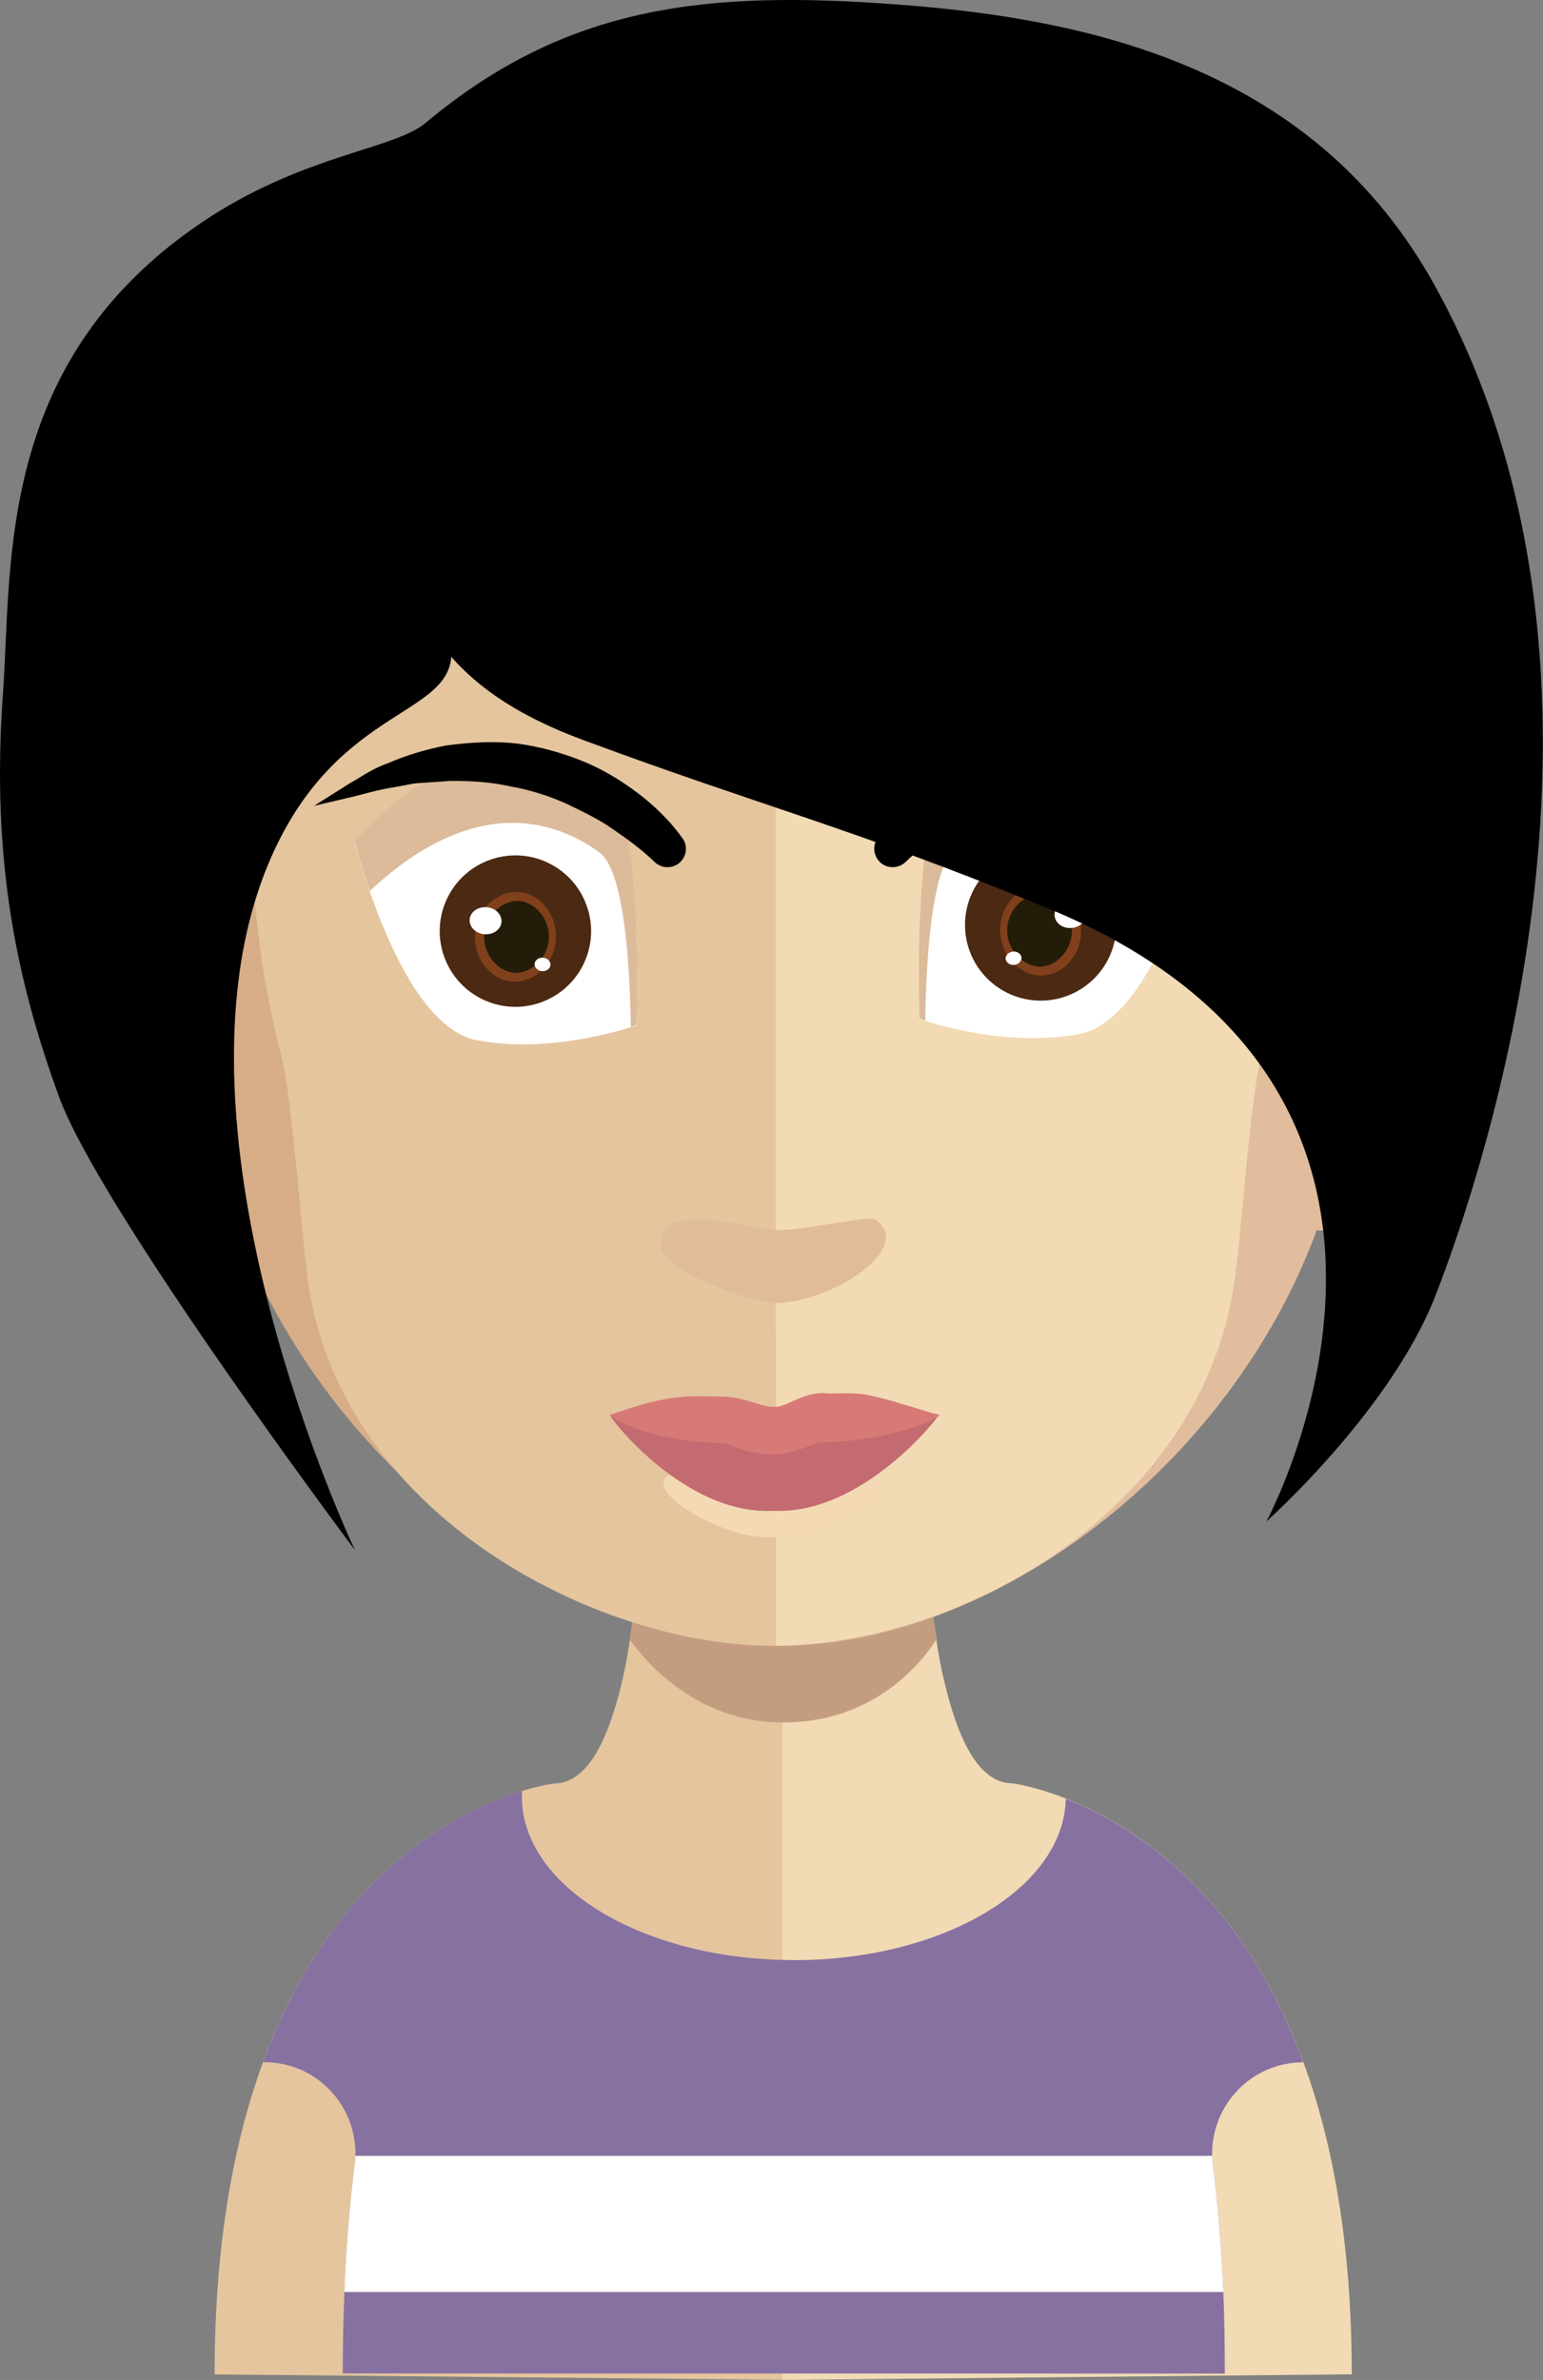 <?xml version="1.0" encoding="UTF-8"?><svg id="Layer_1" xmlns="http://www.w3.org/2000/svg" xmlns:xlink="http://www.w3.org/1999/xlink" viewBox="0 0 126.19 194.58"><rect x="0" y="0" width="126.19" height="194.58" fill="#808080" stroke="none"/><defs><style>.cls-1{fill:none;}.cls-2{clip-path:url(#clippath);}.cls-3{fill:#f1dab4;}.cls-4{fill:#e4c59e;}.cls-5{fill:#f3dab4;}.cls-6{fill:#fff;}.cls-7{fill:#7f401b;}.cls-8{fill:#c3977d;}.cls-9{fill:#c36b70;}.cls-10{fill:#b48d76;}.cls-11{fill:#c1967d;}.cls-12{fill:#c49d80;}.cls-13{fill:#c5997d;}.cls-14{fill:#e1bd9d;}.cls-15{fill:#e0bc9b;}.cls-16{fill:#d7ad88;}.cls-17{fill:#dbbb9a;}.cls-18{fill:#d77a77;}.cls-19{fill:#231c08;}.cls-20{fill:#463216;}.cls-21{fill:#8771a1;}.cls-22{fill:#4c2912;}</style><clipPath id="clippath"><rect class="cls-1" x="51.51" y="126.02" width="25.11" height="14.8"/></clipPath></defs><path class="cls-4" d="m17.55,194.13c0-10.69,1.57-19.03,3.96-25.53,5.77-15.69,16.32-20.67,21.18-22.17,1.59-.49,2.58-.61,2.58-.61.17,0,.33-.02.5-.04,1.43-.23,2.59-1.47,3.51-3.45.69-1.47,1.27-3.34,1.74-5.51.19-.85.33-1.7.48-2.62.22-1.55.44-3.17.63-4.87.07-1.03.18-2.03.29-3.1.4-5.12.52-10.73.52-16.05,0,0,6.08.63,11.02.63v83.76"/><path class="cls-3" d="m63.96,194.58v-83.76h.11c4.9,0,11.06-.63,11.06-.63,0,5.27.11,10.81.51,15.93.11,1,.22,2.03.29,3.02.19,1.77.41,3.43.67,4.98v.03c.07.7.22,1.33.33,1.99.45,2.18.99,4.1,1.64,5.63.81,1.91,1.8,3.25,3.01,3.77.38.17.79.26,1.21.26,0,0,1.74.21,4.36,1.24,5.33,2.09,14.29,7.57,19.44,21.55,2.39,6.5,3.96,14.84,3.96,25.53"/><g class="cls-2"><path class="cls-12" d="m76.61,133.97v.04c-1.14,1.76-4.98,6.82-12.57,6.82h-.07c-7.19-.04-11.39-5.24-12.46-6.78.22-1.54.44-3.15.63-4.84.07-.99.18-2.02.29-3.08,3.5.88,7.34,1.43,11.39,1.5h.15c4.2-.07,8.07-.66,11.69-1.61.11.99.22,2.02.29,3,.18,1.76.41,3.41.66,4.95"/></g><path class="cls-16" d="m63.45,15.36C15.45,15.36,15.19,55.49,17.33,81.76c-3.28-6.23-13.05-4.32-12.24,5.5.77,9.45,14.73,14.27,14.34,13.23,7.27,19.43,26.51,34.08,44.02,34.08h.37V15.36h-.37"/><path class="cls-10" d="m8.15,83.11c2.36-3.81,6.05-2.16,6.93-1.32.96.92,1.73,2.09,1.14,4.32-.33,1.28-1.66,1.39-1.36,3.3.37,2.16,1.36,2.27,1.95,2.78.55.48,1.25.84,1.59,1.76.37.92.41,1.87.22,2.71-.37,1.54-2.62.29-4.13-.37-1-.48-4.17-3.15-4.98-4.03-1.99-2.27-2.95-6.67-1.36-9.16"/><path class="cls-14" d="m63.71,15.36c48,0,48.26,40.12,46.15,66.39,3.28-6.23,13.01-4.32,12.2,5.5-.74,9.45-14.72,14.27-14.34,13.23-7.08,19.43-26.51,34.08-44.02,34.08h-.26l-.11-119.19h.37"/><path class="cls-10" d="m119.01,83.11c-2.36-3.81-6.01-2.16-6.93-1.32-.96.92-1.7,2.09-1.14,4.32.33,1.28,1.66,1.39,1.36,3.3-.37,2.16-1.36,2.27-1.92,2.78-.55.48-1.29.84-1.62,1.76s-.41,1.87-.22,2.71c.37,1.54,2.62.29,4.13-.37,1.03-.48,4.17-3.15,4.98-4.03,2.03-2.27,2.95-6.67,1.36-9.16"/><path class="cls-4" d="m63.07,26.69c-15.78,0-27.35,4.58-34.32,13.59-9.77,12.64-9.4,31.91-5.82,45.76,1.11,4.25,1.7,15.65,2.43,19.82,3.43,18.72,24.11,28.69,37.71,28.69h.37V26.69h-.22"/><path class="cls-3" d="m97.36,40.32c-6.93-8.98-18.36-13.56-33.92-13.63v107.87c15.56-.18,34.17-11.1,37.34-28.69.77-4.18,1.33-15.57,2.43-19.82,3.61-13.81,3.98-33.05-5.86-45.73"/><path class="cls-1" d="m61.52,115.55c-.22-.04-.42-.08-.59-.11.2.04.4.08.59.11Z"/><path class="cls-1" d="m60.7,115.39c-.14-.03-.27-.06-.36-.08.12.03.24.05.36.08Z"/><path class="cls-8" d="m60.92,115.43c-.08-.02-.15-.03-.23-.05.07.02.14.03.23.05Z"/><path class="cls-8" d="m60.34,115.3c-.07-.02-.13-.04-.2-.06h0s.08.02.21.06Z"/><path class="cls-1" d="m20.41,60.31c-.43,1.43-.73,2.99-.93,4.66,0,0,.63-2.63,2.03-6.52-.6.83-1,1.5-1.1,1.86Z"/><path class="cls-20" d="m50.04,26.95l-.2.2.03.07c.07-.1.1-.2.17-.27Z"/><path class="cls-1" d="m61.66,113.36c-.22-.04-.43-.08-.61-.12.21.04.41.09.61.12Z"/><path class="cls-1" d="m60.82,113.2c-.14-.03-.28-.06-.37-.08.12.03.24.06.37.08Z"/><path class="cls-11" d="m61.05,113.25c-.08-.02-.15-.03-.23-.05.08.02.14.03.23.05Z"/><path class="cls-11" d="m60.45,113.11c-.07-.02-.14-.04-.21-.06h0s.08.02.21.06Z"/><path class="cls-15" d="m54.06,101.85c-.19-3.83,7.03-1.4,9.41-1.28,1.88.1,7.6-1.21,8.09-.87,3.37,2.27-3.57,6.84-8.21,6.84-1.24,0-9.18-2.38-9.29-4.69Z"/><path class="cls-6" d="m29.01,68.79s3.66,15.02,9.95,16.25c6.29,1.23,13.09-1.21,13.09-1.21,0,0,.65-17.65-2.57-19.96-3.22-2.32-10.63-5.66-20.47,4.92Z"/><path class="cls-17" d="m52.06,83.78s-.14.04-.47.18c-.08-5.41-.58-12.85-2.59-14.28-2.99-2.19-9.74-5.27-18.75,3.16-.82-2.33-1.23-4.09-1.23-4.09,9.86-10.61,17.28-7.27,20.47-4.95,3.22,2.32,2.57,19.99,2.57,19.99Z"/><circle class="cls-22" cx="42.15" cy="76.13" r="6.19" transform="translate(-26.31 22.41) rotate(-22.91)"/><path class="cls-7" d="m41.86,80.25c-1.79-.15-3.16-1.95-3-3.93.16-1.98,1.81-3.53,3.6-3.38,1.79.15,3.16,1.95,3,3.93-.16,1.98-1.81,3.54-3.6,3.39Z"/><path class="cls-19" d="m42.01,79.53c-1.24-.11-2.53-1.47-2.4-3.15.14-1.69,1.63-2.82,2.88-2.72,1.24.11,2.53,1.48,2.39,3.16-.14,1.68-1.63,2.82-2.87,2.72Z"/><path class="cls-6" d="m41.01,75.39c-.05.61-.68,1.05-1.39.99-.72-.06-1.26-.6-1.21-1.21.05-.61.67-1.05,1.39-1,.72.06,1.26.6,1.21,1.21Z"/><path class="cls-6" d="m45.02,78.9c-.03.3-.34.53-.69.5-.36-.03-.63-.3-.61-.6.03-.3.34-.53.69-.5.36.03.63.3.61.6Z"/><path class="cls-1" d="m61.76,115.13c-.22-.04-.43-.08-.61-.12.21.04.41.09.61.12Z"/><path class="cls-1" d="m60.92,114.97c-.14-.03-.28-.06-.37-.08.12.03.24.06.37.08Z"/><path class="cls-11" d="m61.15,115.02c-.08-.02-.15-.03-.23-.05.08.02.14.03.23.05Z"/><path class="cls-11" d="m60.55,114.88c-.07-.02-.14-.04-.21-.06h0s.08.02.21.06Z"/><path class="cls-1" d="m61.52,114.72c-.24-.04-.46-.08-.65-.12.22.05.44.09.65.12Z"/><path class="cls-1" d="m60.62,114.54c-.15-.03-.3-.07-.4-.09.13.03.26.06.4.09Z"/><path class="cls-8" d="m60.87,114.59c-.08-.02-.17-.03-.25-.05.08.02.15.03.25.05Z"/><path class="cls-8" d="m60.23,114.45c-.08-.02-.15-.04-.22-.06h0s.09.03.23.06Z"/><path class="cls-1" d="m61.34,114.09c-.24-.04-.46-.08-.65-.12.22.05.44.09.65.12Z"/><path class="cls-1" d="m60.44,113.91c-.15-.03-.3-.07-.4-.09.13.03.26.06.4.09Z"/><path class="cls-8" d="m60.69,113.97c-.08-.02-.17-.03-.25-.05.08.02.15.03.25.05Z"/><path class="cls-8" d="m60.04,113.82c-.08-.02-.15-.04-.22-.06h0s.09.03.23.06Z"/><path class="cls-1" d="m61.89,114c-.23-.04-.44-.08-.63-.12.21.05.42.09.63.12Z"/><path class="cls-1" d="m61.02,113.83c-.14-.03-.29-.06-.38-.09.13.03.25.06.38.09Z"/><path class="cls-8" d="m61.26,113.88c-.08-.02-.16-.03-.24-.05.08.02.15.03.24.05Z"/><path class="cls-8" d="m60.64,113.74c-.07-.02-.14-.04-.21-.06h0s.08.03.22.06Z"/><path class="cls-6" d="m98.25,68.28s-3.66,15.02-9.95,16.25c-6.29,1.23-13.09-1.21-13.09-1.21,0,0-.65-17.65,2.57-19.96,3.22-2.32,10.63-5.66,20.47,4.92Z"/><path class="cls-17" d="m75.2,83.27s.14.04.47.18c.08-5.41.58-12.85,2.59-14.28,2.99-2.19,9.74-5.27,18.75,3.16.82-2.33,1.23-4.09,1.23-4.09-9.86-10.61-17.28-7.27-20.47-4.95-3.22,2.32-2.57,19.99-2.57,19.99Z"/><path class="cls-22" d="m78.92,75.62c0,3.42,2.77,6.19,6.19,6.19s6.19-2.77,6.19-6.19-2.77-6.19-6.19-6.19-6.19,2.77-6.19,6.19Z"/><path class="cls-7" d="m85.4,79.74c1.79-.15,3.16-1.95,3-3.93-.16-1.98-1.81-3.53-3.6-3.38-1.79.15-3.16,1.95-3,3.93.16,1.98,1.81,3.54,3.6,3.39Z"/><path class="cls-19" d="m85.25,79.02c1.24-.11,2.53-1.47,2.4-3.15-.14-1.69-1.63-2.82-2.88-2.72-1.24.11-2.53,1.48-2.39,3.16.14,1.68,1.63,2.82,2.87,2.72Z"/><path class="cls-6" d="m86.25,74.88c.05.61.68,1.05,1.39.99.72-.06,1.26-.6,1.21-1.21-.05-.61-.67-1.05-1.39-1-.72.06-1.26.6-1.21,1.21Z"/><path class="cls-6" d="m82.24,78.39c.03.3.34.53.69.5.36-.03.63-.3.61-.6-.03-.3-.34-.53-.69-.49-.36.03-.63.3-.61.6Z"/><path d="m55.82,68.55c-.05-.07-1.19-1.81-3.52-3.6-1.46-1.12-2.89-1.97-4.38-2.61-1.81-.76-3.75-1.3-5.63-1.55-1.7-.19-3.59-.14-5.8.16-1.68.32-3.32.82-4.71,1.43-.99.34-1.78.82-2.41,1.21-.24.15-.46.28-.68.4l-3,1.89,3.46-.81c.16-.04.34-.09.52-.14.72-.19,1.61-.43,2.65-.58.24-.04.49-.09.75-.14.44-.09.89-.18,1.36-.2.52-.03,1.07-.07,1.63-.11l.73-.05c1.92-.02,3.54.12,4.97.45,1.57.27,3.19.78,4.67,1.46,1.4.67,2.74,1.33,3.79,2.1,2.11,1.41,3.29,2.59,3.3,2.6h0c.29.29.68.44,1.07.44.28,0,.57-.08.82-.24.7-.46.89-1.4.45-2.07l-.03-.05Z"/><path d="m98.87,63.98c-.2-.11-.42-.24-.66-.39-.63-.39-1.41-.87-2.38-1.2-1.42-.63-3.06-1.13-4.76-1.45-2.18-.29-4.07-.34-5.78-.15-1.87.26-3.82.79-5.63,1.55-1.46.63-2.94,1.5-4.38,2.61-2.29,1.76-3.43,3.46-3.52,3.59l-.02.03c-.39.59-.3,1.39.2,1.89.28.29.66.44,1.07.44h0c.4,0,.78-.16,1.06-.44h.01c.11-.12,1.25-1.24,3.3-2.61,1.03-.76,2.37-1.42,3.77-2.09,1.49-.69,3.1-1.2,4.7-1.47,1.42-.33,3.04-.47,4.93-.45l.76.05c.55.04,1.09.08,1.62.11.46.02.91.11,1.35.2.25.05.5.1.75.14,1.05.15,1.94.39,2.65.58.19.05.36.1.53.14l3.46.81-3.03-1.9Z"/><path class="cls-21" d="m28.03,194.05c0-2.32.05-4.54.14-6.66.15-3.73.45-7.17.84-10.35.03-.26.06-.52.06-.78.09-4.16-3.21-7.66-7.46-7.66h-.09c5.76-15.69,16.32-20.68,21.18-22.18-.02.15-.02.31-.02.48,0,7.17,9.42,13.03,21.27,13.34.34,0,.66.02.98.02,12.17,0,22.09-5.89,22.23-13.2,5.33,2.09,14.29,7.57,19.43,21.55-4.25,0-7.55,3.5-7.46,7.66,0,.26.03.52.06.78.4,3.16.69,6.6.86,10.35.08,2.12.12,4.34.12,6.66"/><path class="cls-1" d="m59.54,120.38c-.22-.04-.43-.08-.6-.12.2.04.4.08.6.12Z"/><path class="cls-1" d="m58.7,120.21c-.14-.03-.28-.06-.37-.08.12.03.24.06.37.08Z"/><path class="cls-13" d="m58.93,120.26c-.08-.02-.15-.03-.23-.05.08.02.14.03.23.05Z"/><path class="cls-13" d="m58.34,120.13c-.07-.02-.14-.04-.21-.06h0s.08.02.21.06Z"/><path class="cls-1" d="m59.37,119.79c-.22-.04-.43-.08-.6-.12.21.04.4.08.6.12Z"/><path class="cls-1" d="m58.53,119.63c-.14-.03-.28-.06-.37-.08.12.03.24.06.37.08Z"/><path class="cls-13" d="m58.76,119.68c-.08-.02-.15-.03-.23-.05.08.02.14.03.23.05Z"/><path class="cls-13" d="m58.16,119.55c-.07-.02-.14-.04-.21-.06h0s.08.02.21.06Z"/><path class="cls-1" d="m59.88,119.71c-.22-.04-.41-.08-.58-.11.2.04.39.08.58.11Z"/><path class="cls-1" d="m59.07,119.55c-.13-.03-.27-.06-.35-.08.12.03.23.05.35.08Z"/><path class="cls-13" d="m59.29,119.6c-.07-.02-.15-.03-.22-.05.07.02.14.03.22.05Z"/><path class="cls-13" d="m58.72,119.47c-.07-.02-.13-.04-.2-.06h0s.08.02.21.06Z"/><path class="cls-5" d="m54.27,121.39c-.18-2.39,6.65.5,8.89.57,1.79.06,7.16-.35,7.66-.54,3.76-1.4-.21,3.99-7.77,4.27-3.47.14-8.68-2.85-8.78-4.3Z"/><path class="cls-9" d="m76.77,115.65c-4.33-.81-13.45.05-13.45.05-7.52,1.25-13.41-.08-13.45-.03-.18.02,6.01,8.22,13.35,7.85h0c7.34.38,13.73-7.85,13.56-7.87Z"/><path class="cls-18" d="m67.67,113.92c-1.95-.22-3.34,1.19-4.34,1.09-1.02.09-2.34-.81-4.3-.83-2.76-.03-4.11-.27-9.16,1.5.18.34,3.41,2.22,9.47,2.32.09,0,1.71.92,4.02.91,1.45,0,3.43-.97,3.51-.97,6.07-.09,9.77-1.9,9.94-2.23-6.67-2.07-6.14-1.8-9.14-1.78Z"/><path d="m29.54,39.07c4.41,7.46,3.18,15.89,18.12,21.42,14.93,5.54,21.65,7.06,37.94,13.73,36.94,15.13,17.97,50.17,17.97,50.17,0,0,10.12-9.01,13.8-18.4,3.67-9.39,17.83-50.28,0-82.59C107.59,5.67,89.47,1.58,73.55.38c-15.91-1.21-27.26.06-38.77,9.69-2.5,2.09-9.69,2.57-17.59,7.66C-.43,29.15,1.01,45.98.24,56.72c-.98,13.72,1.16,23.52,4.57,32.91,3.44,9.39,24.22,37.11,24.22,37.11,0,0-16.16-33.87-7.18-55.88,5.26-12.88,14.66-12.16,15.06-17.16.42-5-7.36-14.62-7.36-14.62Z"/><path class="cls-6" d="m100.06,187.39H28.16c.15-3.73.45-7.17.84-10.35.03-.26.06-.52.06-.78h70.07c0,.26.03.52.06.78.4,3.16.69,6.6.86,10.35Z"/></svg>
